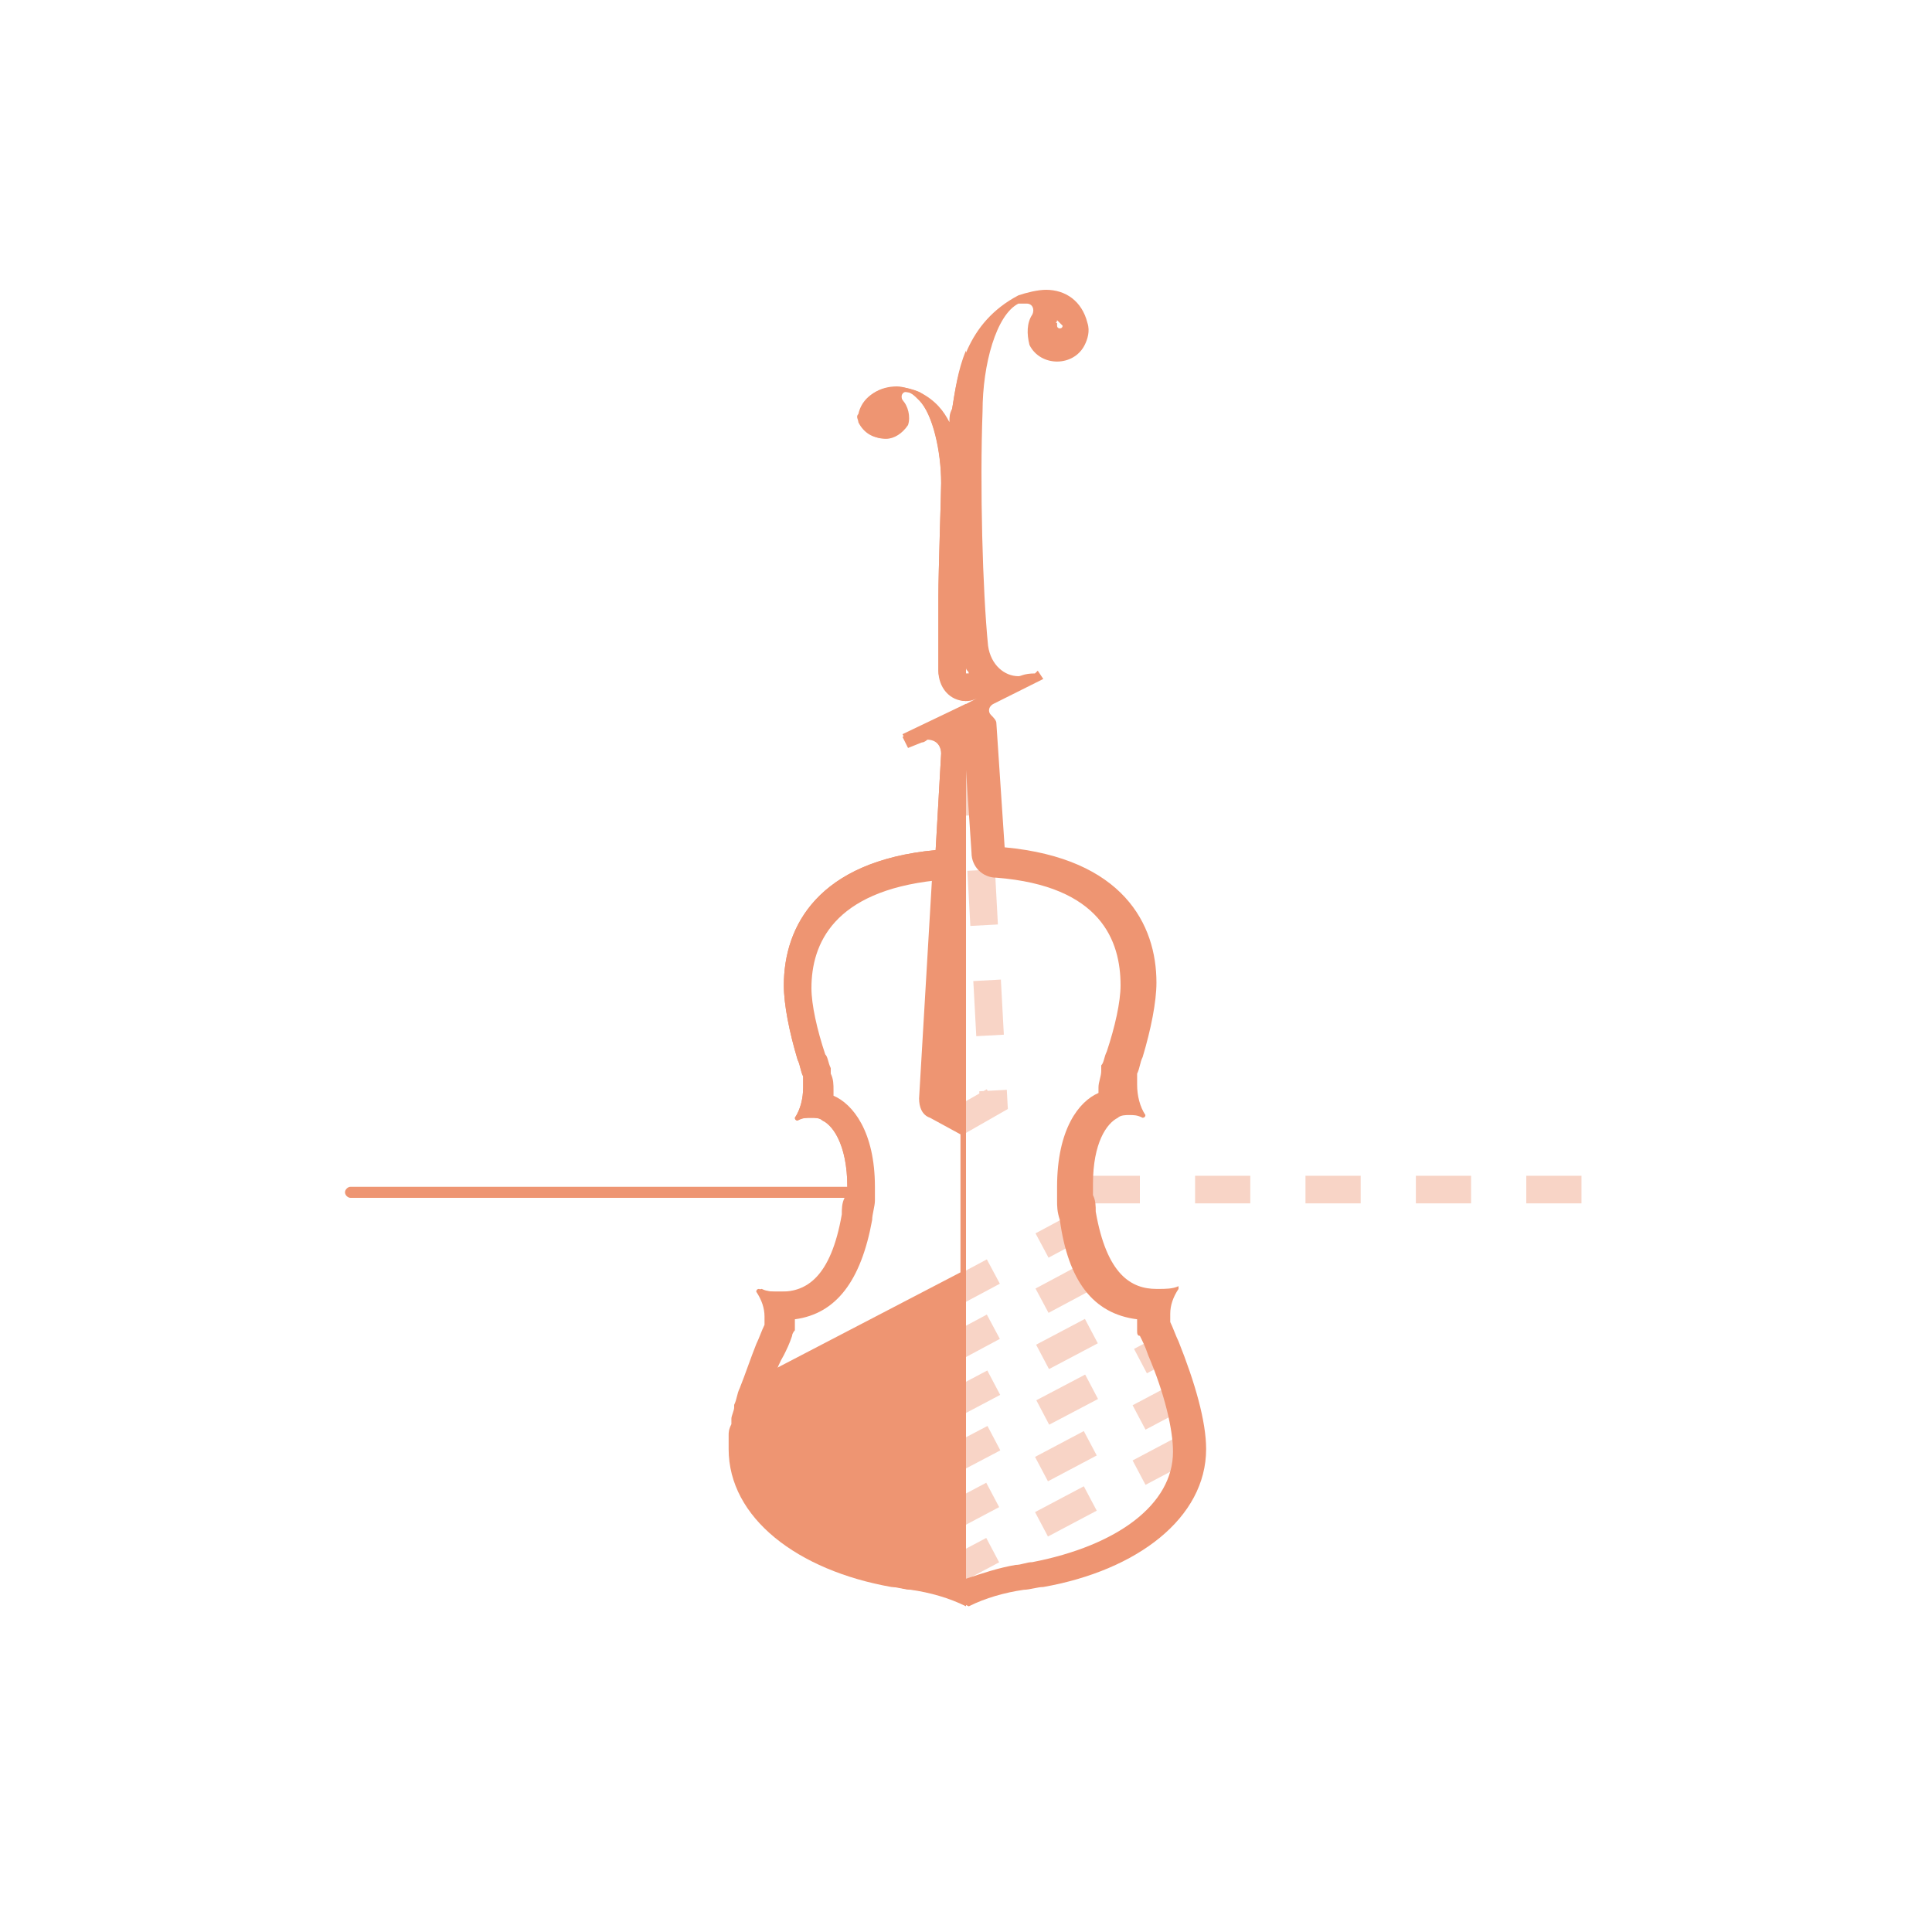 <?xml version="1.0" encoding="utf-8"?>
<!-- Generator: Adobe Illustrator 22.1.0, SVG Export Plug-In . SVG Version: 6.00 Build 0)  -->
<svg version="1.1" id="Layer_1" xmlns="http://www.w3.org/2000/svg" xmlns:xlink="http://www.w3.org/1999/xlink" x="0px" y="0px"
	 viewBox="0 0 70 70" style="enable-background:new 0 0 70 70;" xml:space="preserve">
<style type="text/css">
	.st0{opacity:0.4;fill:none;stroke:#EE9572;stroke-dasharray:2,2;}
	.st1{fill:#EE9572;}
</style>
<g id="logo" transform="translate(13, 10.5)">
	<path id="Path-2" class="st0" d="M26.3,32.6h18.2"/>
	<path id="Path-2_1_" class="st0" d="M21.6,30.2l1.4-0.8l-0.7-13"/>
	<g>
		<path id="Path-2_7_" class="st0" d="M17.7,38.4l8.6-4.6"/>
		<path id="Path-2_2_" class="st0" d="M17.7,40.4l8.6-4.6"/>
		<path id="Path-2_3_" class="st0" d="M17.7,42.4l10.6-5.6"/>
		<path id="Path-2_4_" class="st0" d="M17.7,44.4l11.6-6.1"/>
		<path id="Path-2_5_" class="st0" d="M21.2,44.6l8.5-4.5"/>
		<path id="Path-2_6_" class="st0" d="M21.2,46.6l8.5-4.5"/>
	</g>
	<path id="Fill-1-Copy" class="st1" d="M22,47.7c-0.6-0.3-1.3-0.5-2-0.6c-0.2,0-0.5-0.1-0.7-0.1c-3.4-0.6-5.9-2.5-5.9-5
		c0-0.1,0-0.3,0-0.4v-0.1c0-0.1,0-0.2,0.1-0.4c0-0.1,0-0.1,0-0.2c0-0.1,0.1-0.3,0.1-0.4v-0.1c0.1-0.2,0.1-0.4,0.2-0.6l0,0
		c0.2-0.5,0.4-1.1,0.6-1.6c0.1-0.2,0.2-0.5,0.3-0.7c0-0.1,0-0.2,0-0.3c0-0.3-0.1-0.6-0.3-0.9c0,0,0-0.1,0.1-0.1l0,0
		c0.2,0.1,0.5,0.1,0.7,0.1c0,0,0,0,0.1,0c0.9,0,1.8-0.5,2.2-2.8c0-0.2,0-0.4,0.1-0.6H-0.3c-0.1,0-0.2-0.1-0.2-0.2
		c0-0.1,0.1-0.2,0.2-0.2h18c0-1.5-0.5-2.2-0.9-2.4C16.7,30,16.5,30,16.4,30c-0.2,0-0.3,0-0.5,0.1l0,0c0,0-0.1,0-0.1-0.1
		c0.2-0.3,0.3-0.7,0.3-1.1c0-0.1,0-0.3,0-0.4c-0.1-0.2-0.1-0.4-0.2-0.6c-0.3-1-0.5-2-0.5-2.7c0-2.1,1.2-4.5,5.5-4.9l0.2-3.5
		c0-0.4-0.4-0.7-0.7-0.5l-0.5,0.2l-0.2-0.4L22,15V47.7z M22,14.9c-0.5,0-1-0.6-1-1.1v-2.7c0-0.9,0.1-3.7,0.1-4.1
		c0-1.2-0.3-2.5-0.8-3c-0.2-0.2-0.3-0.3-0.5-0.3c-0.1,0-0.2,0.1-0.1,0.3c0.2,0.3,0.3,0.6,0.1,0.9c-0.3,0.6-1.3,0.7-1.7-0.1
		c0-0.1-0.1-0.2,0-0.3c0.2-0.9,1.3-1.2,2.2-0.8c0.6,0.3,0.9,0.7,1.1,1.1c0-0.2,0-0.3,0.1-0.5c0.1-0.6,0.2-1.4,0.5-2.1
		C22,2.2,22,14.9,22,14.9z M14.9,38.3c-0.2,0.4-0.3,0.8-0.4,1.1l7.3-3.8v-5L20.7,30c-0.3-0.1-0.4-0.4-0.4-0.7l0.5-8.5
		c-4.3,0.4-5,2.9-5,4.4c0,0.7,0.2,1.6,0.5,2.6c0.1,0.2,0.1,0.4,0.2,0.6l0,0l0,0c0,0.2,0,0.3,0,0.5s0,0.4-0.1,0.6
		c0.2,0,0.3,0,0.5,0.1c0.6,0.2,1.4,1.3,1.1,3.9c-0.3,2.1-1.1,3.1-2.6,3.2c0,0,0,0-0.1,0h-0.1c0,0.1,0,0.3,0,0.4c0,0.1,0,0.3,0,0.4
		v0.1v0.1C15.1,37.8,15,38,14.9,38.3z"/>
	<path class="st1" d="M25.3,1.1c0.1,0.1,0.1,0.1,0.2,0.2c0,0.1-0.1,0.1-0.1,0.1s-0.1,0-0.1-0.1V1.2C25.2,1.2,25.3,1.2,25.3,1.1
		 M22,13.7c0,0.1,0.1,0.1,0.1,0.2c0,0,0,0-0.1,0V13.7L22,13.7 M21.9,16.2L21.9,16.2L21.9,16.2L21.9,16.2 M22,17.4l0.2,3
		c0,0.5,0.4,0.9,0.9,0.9c3.8,0.3,4.5,2.3,4.5,3.9c0,0.6-0.2,1.5-0.5,2.4C27,27.8,27,28,26.9,28.1c0,0.1,0,0.1,0,0.2
		c0,0.2-0.1,0.4-0.1,0.6c0,0.1,0,0.1,0,0.2l0,0c-0.7,0.3-1.5,1.3-1.5,3.4V33c0,0.2,0,0.4,0.1,0.7c0.3,2.2,1.2,3.4,2.8,3.6
		c0,0.1,0,0.3,0,0.4c0,0.1,0,0.2,0.1,0.2c0.1,0.2,0.2,0.4,0.3,0.7c0.6,1.4,0.9,2.7,0.9,3.5c0,1.9-2,3.4-5.1,4
		c-0.2,0-0.4,0.1-0.6,0.1c-0.6,0.1-1.2,0.3-1.8,0.5c-0.6-0.2-1.2-0.4-1.8-0.5c-0.2,0-0.4-0.1-0.6-0.1c-3.1-0.6-5.1-2.2-5.1-4
		c0-0.1,0-0.2,0-0.4v-0.1c0-0.1,0-0.2,0-0.3v-0.1c0-0.1,0.1-0.2,0.1-0.4v-0.1c0-0.2,0.1-0.4,0.2-0.6c0.2-0.5,0.3-1,0.6-1.5
		c0.1-0.2,0.2-0.4,0.3-0.7c0-0.1,0.1-0.2,0.1-0.2c0-0.1,0-0.3,0-0.4c1.5-0.2,2.4-1.4,2.8-3.6c0-0.2,0.1-0.5,0.1-0.7v-0.5
		c0-2-0.8-3-1.5-3.3l0,0c0-0.1,0-0.1,0-0.2c0-0.2,0-0.4-0.1-0.6c0-0.1,0-0.1,0-0.2C17,28,17,27.8,16.9,27.7
		c-0.3-0.9-0.5-1.8-0.5-2.4c0-1.6,0.8-3.5,4.5-3.9c0.5,0,0.9-0.4,0.9-0.9L22,17.4 M24.9,0c-0.3,0-0.7,0.1-1,0.2
		c-1.9,1-2.2,2.8-2.4,4.1c0,0.1,0,0.3-0.1,0.5c-0.3-0.4-0.6-0.8-1.1-1.1c-0.3-0.1-0.6-0.2-0.8-0.2c-0.6,0-1.2,0.3-1.3,1
		c0,0.1,0,0.2,0,0.3c0.2,0.4,0.5,0.6,0.9,0.6c0.3,0,0.6-0.2,0.8-0.5c0.1-0.3,0-0.7-0.2-0.9c-0.1-0.1,0-0.3,0.1-0.3l0,0
		c0.2,0,0.3,0.1,0.5,0.3c0.5,0.5,0.8,1.9,0.8,3c0,0.4-0.1,3.2-0.1,4.1v2.7c0,0.6,0.4,1.1,1,1.1c0.1,0,0.2,0,0.4-0.1l-2.7,1.4
		l0.2,0.4l0.5-0.2c0.1,0,0.2-0.1,0.2-0.1c0.3,0,0.5,0.2,0.5,0.5l-0.2,3.5c-4.2,0.4-5.5,2.7-5.5,4.9c0,0.7,0.2,1.7,0.5,2.7
		c0.1,0.2,0.1,0.4,0.2,0.6c0,0.1,0,0.2,0,0.4c0,0.4-0.1,0.8-0.3,1.1c0,0,0,0.1,0.1,0.1l0,0C16,30,16.2,30,16.4,30s0.3,0,0.4,0.1
		c0.3,0.1,0.9,0.8,0.9,2.4v0.4c0,0.2,0,0.4-0.1,0.6c-0.3,2.3-1.2,2.8-2.2,2.8c0,0,0,0-0.1,0c-0.3,0-0.5,0-0.7-0.1l0,0
		c0,0-0.1,0-0.1,0.1c0.2,0.3,0.3,0.6,0.3,0.9c0,0.1,0,0.2,0,0.3c-0.1,0.2-0.2,0.5-0.3,0.7c-0.2,0.6-0.4,1.1-0.6,1.6
		c-0.1,0.2-0.1,0.4-0.2,0.6v0.1c0,0.1-0.1,0.3-0.1,0.4c0,0.1,0,0.1,0,0.2c0,0.1,0,0.2-0.1,0.4v0.1c0,0.2,0,0.3,0,0.4
		c0,2.5,2.5,4.4,5.9,5c0.2,0,0.4,0.1,0.7,0.1c0.7,0.1,1.4,0.3,2,0.6c0.6-0.3,1.3-0.5,2-0.6c0.2,0,0.5-0.1,0.7-0.1
		c3.4-0.6,5.9-2.5,5.9-5c0-1-0.4-2.4-1-3.9c-0.1-0.2-0.2-0.5-0.3-0.7c0-0.1,0-0.2,0-0.3c0-0.3,0.1-0.6,0.3-0.9c0,0,0,0,0-0.1l0,0
		l0,0l0,0l0,0l0,0c-0.2,0.1-0.5,0.1-0.7,0.1c0,0,0,0-0.1,0c-0.9,0-1.8-0.5-2.2-2.8l0,0c0-0.2,0-0.4-0.1-0.6v-0.4
		c0-1.5,0.5-2.2,0.9-2.4c0.1-0.1,0.3-0.1,0.4-0.1c0.2,0,0.3,0,0.5,0.1l0,0c0,0,0.1,0,0.1-0.1c-0.2-0.3-0.3-0.7-0.3-1.1
		c0-0.1,0-0.3,0-0.4c0.1-0.2,0.1-0.4,0.2-0.6c0.3-1,0.5-2,0.5-2.7c0-2.1-1.2-4.5-5.5-4.9l-0.3-4.5c0-0.1-0.1-0.2-0.2-0.3
		S22.8,15.1,23,15l1.8-0.9l-0.2-0.3l-0.1,0.1c-0.4,0-0.5,0.1-0.6,0.1c-0.5,0-1-0.4-1.1-1.1c-0.2-2-0.3-5.8-0.2-8.5
		c0-1.7,0.5-3.5,1.3-3.9c0,0,0,0,0.1,0s0.1,0,0.2,0c0.2,0,0.3,0.2,0.2,0.4l0,0c-0.2,0.3-0.2,0.7-0.1,1.1c0.2,0.4,0.6,0.6,1,0.6
		s0.8-0.2,1-0.6c0.1-0.2,0.2-0.5,0.1-0.8C26.2,0.4,25.6,0,24.9,0L24.9,0z"/>
</g>
</svg>
